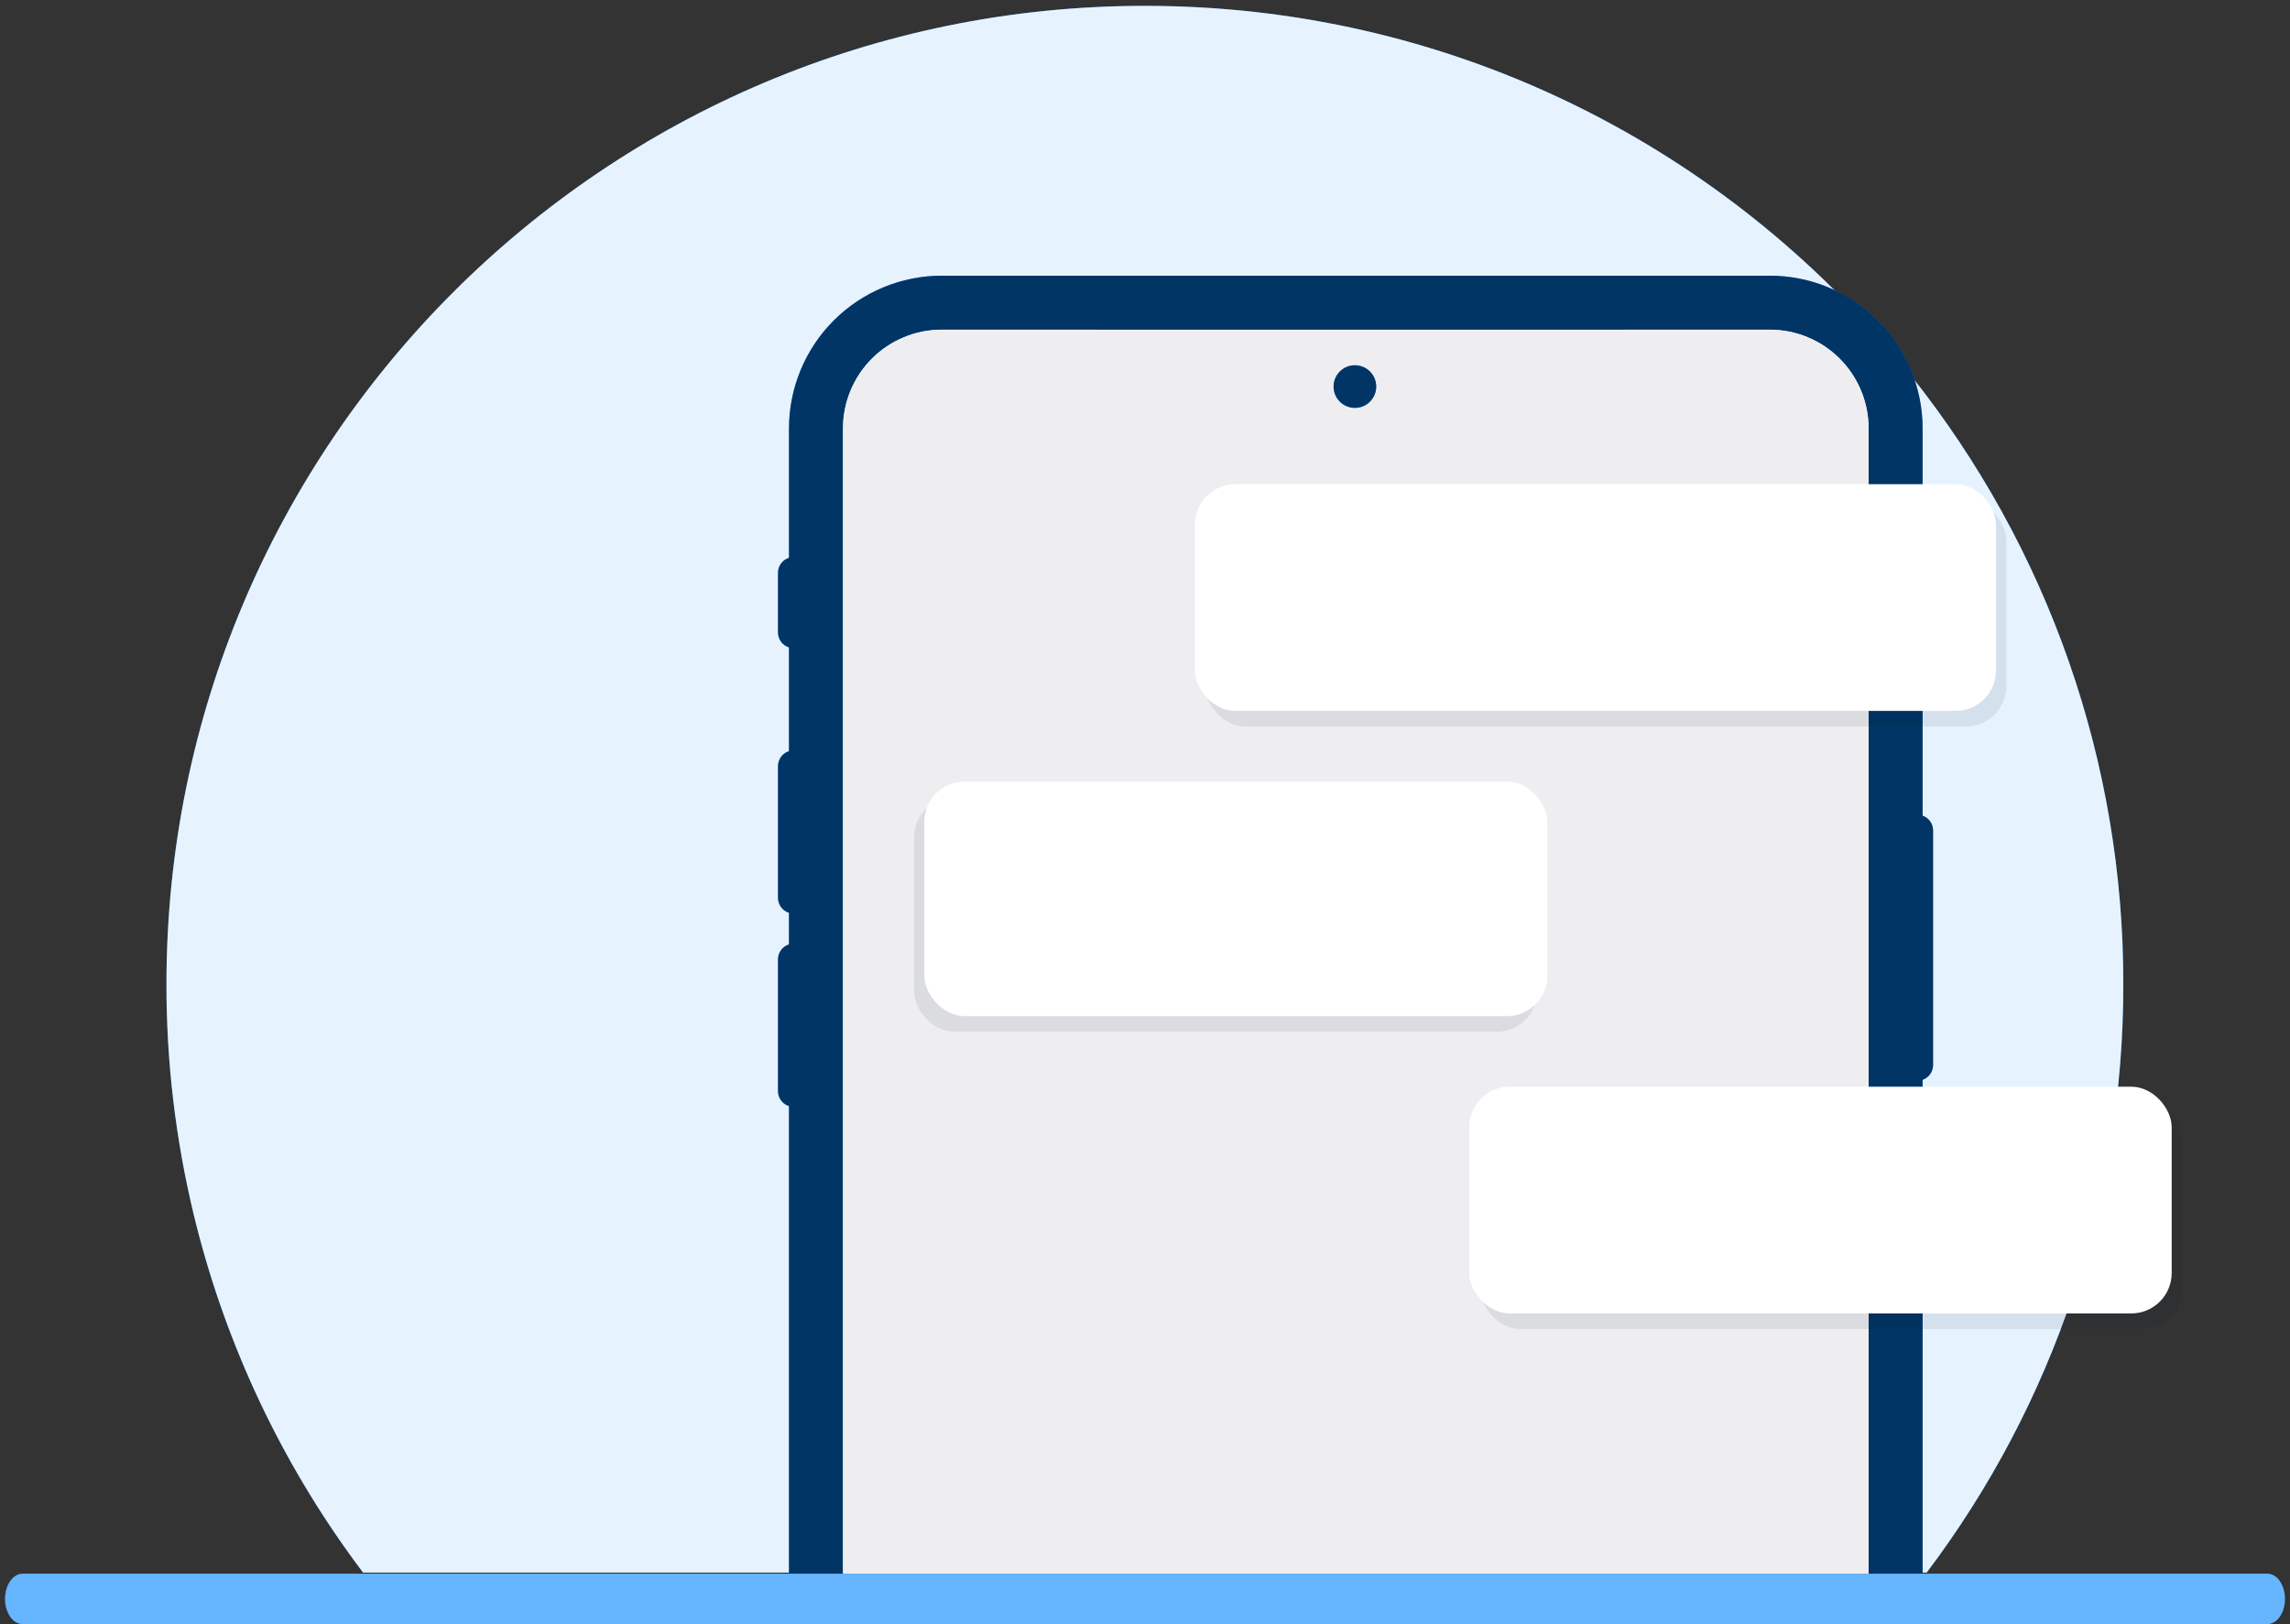 <svg width="227" height="161" viewBox="0 0 227 161" fill="none" xmlns="http://www.w3.org/2000/svg">
<rect x="0" y="0" width="227" height="161" fill="#333333" stroke="none"/>
<g clip-path="url(#clip0_1243_17465)">
<path d="M210.475 97.569C210.509 118.614 203.665 139.094 190.986 155.89H35.99C28.46 145.912 22.938 134.567 19.731 122.485C19.546 121.781 19.365 121.076 19.196 120.366C17.399 112.9 16.494 105.248 16.5 97.569C16.5 44.003 59.924 0.58 113.488 0.58C143.339 0.58 170.042 14.067 187.834 35.281C188.361 35.907 188.88 36.541 189.389 37.184C203.072 54.333 210.509 75.629 210.475 97.569Z" fill="#0084FF"/>
<path d="M210.475 97.569C210.509 118.614 203.665 139.094 190.986 155.89H35.99C28.46 145.912 22.938 134.567 19.731 122.485C19.546 121.781 19.365 121.076 19.196 120.366C17.399 112.9 16.494 105.248 16.5 97.569C16.5 44.003 59.924 0.58 113.488 0.58C143.339 0.58 170.042 14.067 187.834 35.281C188.361 35.907 188.88 36.541 189.389 37.184C203.072 54.333 210.509 75.629 210.475 97.569Z" fill="white" fill-opacity="0.9"/>
<g clip-path="url(#clip1_1243_17465)">
<path d="M190.582 80.859V42.474C190.58 38.456 188.982 34.604 186.14 31.764C183.299 28.924 179.445 27.328 175.428 27.328H93.361C89.344 27.329 85.492 28.925 82.65 31.765C79.809 34.605 78.212 38.457 78.21 42.474V55.297C77.894 55.395 77.618 55.592 77.423 55.858C77.227 56.124 77.122 56.446 77.123 56.776V62.698C77.123 63.028 77.229 63.349 77.424 63.615C77.62 63.881 77.895 64.078 78.21 64.177V74.465C77.895 74.563 77.619 74.759 77.424 75.025C77.228 75.291 77.123 75.612 77.123 75.942V89.006C77.123 89.336 77.228 89.658 77.424 89.924C77.619 90.19 77.894 90.387 78.21 90.486V93.621C77.895 93.719 77.62 93.916 77.424 94.182C77.228 94.448 77.123 94.769 77.123 95.1V108.163C77.122 108.494 77.227 108.817 77.422 109.085C77.618 109.352 77.894 109.55 78.21 109.649V218.673C78.207 222.195 79.433 225.607 81.676 228.322C83.919 231.037 87.039 232.885 90.498 233.547C91.441 233.729 92.4 233.821 93.361 233.819H175.432C179.314 233.818 183.047 232.327 185.862 229.654C188.677 226.981 190.358 223.329 190.56 219.453C190.572 219.195 190.582 218.933 190.582 218.673V107.041C190.884 106.935 191.146 106.738 191.331 106.477C191.517 106.216 191.617 105.904 191.618 105.584V82.317C191.617 81.997 191.517 81.685 191.331 81.424C191.146 81.162 190.884 80.965 190.582 80.859ZM185.23 218.672C185.23 218.937 185.22 219.195 185.198 219.451C185.001 221.906 183.887 224.196 182.078 225.867C180.269 227.537 177.897 228.465 175.435 228.465H93.361C92.075 228.467 90.8 228.214 89.611 227.722C88.422 227.231 87.342 226.509 86.431 225.6C85.521 224.69 84.799 223.61 84.307 222.421C83.815 221.233 83.561 219.959 83.562 218.672V42.474C83.561 41.187 83.815 39.913 84.307 38.724C84.799 37.535 85.521 36.455 86.431 35.546C87.342 34.636 88.422 33.915 89.611 33.423C90.8 32.932 92.075 32.679 93.361 32.68H108.64V34.866C108.64 36.141 109.146 37.364 110.048 38.266C110.95 39.168 112.173 39.675 113.448 39.675H156.333C157.608 39.675 158.831 39.168 159.733 38.266C160.635 37.364 161.141 36.141 161.141 34.866V32.68H175.422C176.709 32.678 177.984 32.93 179.174 33.421C180.364 33.913 181.446 34.634 182.357 35.543C183.268 36.453 183.99 37.533 184.483 38.722C184.976 39.912 185.23 41.187 185.23 42.474V218.672Z" fill="#0084FF"/>
<path d="M190.582 80.859V42.474C190.58 38.456 188.982 34.604 186.14 31.764C183.299 28.924 179.445 27.328 175.428 27.328H93.361C89.344 27.329 85.492 28.925 82.65 31.765C79.809 34.605 78.212 38.457 78.21 42.474V55.297C77.894 55.395 77.618 55.592 77.423 55.858C77.227 56.124 77.122 56.446 77.123 56.776V62.698C77.123 63.028 77.229 63.349 77.424 63.615C77.62 63.881 77.895 64.078 78.21 64.177V74.465C77.895 74.563 77.619 74.759 77.424 75.025C77.228 75.291 77.123 75.612 77.123 75.942V89.006C77.123 89.336 77.228 89.658 77.424 89.924C77.619 90.19 77.894 90.387 78.21 90.486V93.621C77.895 93.719 77.62 93.916 77.424 94.182C77.228 94.448 77.123 94.769 77.123 95.1V108.163C77.122 108.494 77.227 108.817 77.422 109.085C77.618 109.352 77.894 109.55 78.21 109.649V218.673C78.207 222.195 79.433 225.607 81.676 228.322C83.919 231.037 87.039 232.885 90.498 233.547C91.441 233.729 92.4 233.821 93.361 233.819H175.432C179.314 233.818 183.047 232.327 185.862 229.654C188.677 226.981 190.358 223.329 190.56 219.453C190.572 219.195 190.582 218.933 190.582 218.673V107.041C190.884 106.935 191.146 106.738 191.331 106.477C191.517 106.216 191.617 105.904 191.618 105.584V82.317C191.617 81.997 191.517 81.685 191.331 81.424C191.146 81.162 190.884 80.965 190.582 80.859ZM185.23 218.672C185.23 218.937 185.22 219.195 185.198 219.451C185.001 221.906 183.887 224.196 182.078 225.867C180.269 227.537 177.897 228.465 175.435 228.465H93.361C92.075 228.467 90.8 228.214 89.611 227.722C88.422 227.231 87.342 226.509 86.431 225.6C85.521 224.69 84.799 223.61 84.307 222.421C83.815 221.233 83.561 219.959 83.562 218.672V42.474C83.561 41.187 83.815 39.913 84.307 38.724C84.799 37.535 85.521 36.455 86.431 35.546C87.342 34.636 88.422 33.915 89.611 33.423C90.8 32.932 92.075 32.679 93.361 32.68H108.64V34.866C108.64 36.141 109.146 37.364 110.048 38.266C110.95 39.168 112.173 39.675 113.448 39.675H156.333C157.608 39.675 158.831 39.168 159.733 38.266C160.635 37.364 161.141 36.141 161.141 34.866V32.68H175.422C176.709 32.678 177.984 32.93 179.174 33.421C180.364 33.913 181.446 34.634 182.357 35.543C183.268 36.453 183.99 37.533 184.483 38.722C184.976 39.912 185.23 41.187 185.23 42.474V218.672Z" fill="black" fill-opacity="0.6"/>
<path d="M185.23 42.474V218.672C185.23 218.937 185.219 219.195 185.198 219.452C185.001 221.906 183.887 224.196 182.078 225.867C180.269 227.537 177.897 228.465 175.435 228.466H93.361C92.074 228.467 90.8 228.214 89.611 227.723C88.422 227.231 87.341 226.51 86.431 225.6C85.521 224.69 84.799 223.61 84.307 222.422C83.814 221.233 83.561 219.959 83.561 218.672V42.474C83.561 41.187 83.814 39.913 84.307 38.724C84.799 37.536 85.521 36.456 86.431 35.546C87.341 34.636 88.422 33.915 89.611 33.423C90.8 32.932 92.074 32.679 93.361 32.68H175.432C176.718 32.68 177.992 32.932 179.181 33.424C180.37 33.916 181.45 34.637 182.36 35.547C183.27 36.456 183.992 37.536 184.484 38.725C184.977 39.913 185.23 41.188 185.23 42.474Z" fill="white"/>
<path d="M185.23 42.474V218.672C185.23 218.937 185.219 219.195 185.198 219.452C185.001 221.906 183.887 224.196 182.078 225.867C180.269 227.537 177.897 228.465 175.435 228.466H93.361C92.074 228.467 90.8 228.214 89.611 227.723C88.422 227.231 87.341 226.51 86.431 225.6C85.521 224.69 84.799 223.61 84.307 222.422C83.814 221.233 83.561 219.959 83.561 218.672V42.474C83.561 41.187 83.814 39.913 84.307 38.724C84.799 37.536 85.521 36.456 86.431 35.546C87.341 34.636 88.422 33.915 89.611 33.423C90.8 32.932 92.074 32.679 93.361 32.68H175.432C176.718 32.68 177.992 32.932 179.181 33.424C180.37 33.916 181.45 34.637 182.36 35.547C183.27 36.456 183.992 37.536 184.484 38.725C184.977 39.913 185.23 41.188 185.23 42.474Z" fill="#010D1F" fill-opacity="0.07"/>
<path d="M134.306 40.434C135.473 40.434 136.419 39.488 136.419 38.321C136.419 37.154 135.473 36.208 134.306 36.208C133.139 36.208 132.193 37.154 132.193 38.321C132.193 39.488 133.139 40.434 134.306 40.434Z" fill="#0084FF"/>
<path d="M134.306 40.434C135.473 40.434 136.419 39.488 136.419 38.321C136.419 37.154 135.473 36.208 134.306 36.208C133.139 36.208 132.193 37.154 132.193 38.321C132.193 39.488 133.139 40.434 134.306 40.434Z" fill="black" fill-opacity="0.6"/>
<rect x="119.459" y="49.55" width="79.409" height="22.475" rx="4" fill="#010D1F" fill-opacity="0.08"/>
<rect x="118.446" y="48" width="79.409" height="22.475" rx="4" fill="white"/>
<rect x="90.612" y="79.025" width="61.763" height="23.25" rx="4" fill="#010D1F" fill-opacity="0.08"/>
<rect x="91.625" y="77.475" width="61.763" height="23.25" rx="4" fill="white"/>
<rect x="146.729" y="109.275" width="69.626" height="22.475" rx="4" fill="#010D1F" fill-opacity="0.08"/>
<rect x="145.645" y="107.725" width="69.626" height="22.475" rx="4" fill="white"/>
</g>
<path d="M226.5 158.498C226.5 159.882 225.713 161 224.747 161H2.251C2.017 160.998 1.785 160.931 1.572 160.805C1.359 160.679 1.168 160.497 1.012 160.269C0.679 159.782 0.497 159.153 0.5 158.502C0.5 157.122 1.285 156 2.251 156H224.747C224.982 156.002 225.214 156.068 225.427 156.195C225.641 156.321 225.831 156.505 225.986 156.733C226.32 157.218 226.503 157.847 226.5 158.498Z" fill="#0084FF"/>
<path d="M226.5 158.498C226.5 159.882 225.713 161 224.747 161H2.251C2.017 160.998 1.785 160.931 1.572 160.805C1.359 160.679 1.168 160.497 1.012 160.269C0.679 159.782 0.497 159.153 0.5 158.502C0.5 157.122 1.285 156 2.251 156H224.747C224.982 156.002 225.214 156.068 225.427 156.195C225.641 156.321 225.831 156.505 225.986 156.733C226.32 157.218 226.503 157.847 226.5 158.498Z" fill="white" fill-opacity="0.4"/>
</g>
<defs>
<clipPath id="clip0_1243_17465">
<rect width="226" height="161" fill="white" transform="translate(0.5)"/>
</clipPath>
<clipPath id="clip1_1243_17465">
<rect width="142" height="129" fill="white" transform="translate(76.5 27)"/>
</clipPath>
</defs>
</svg>
